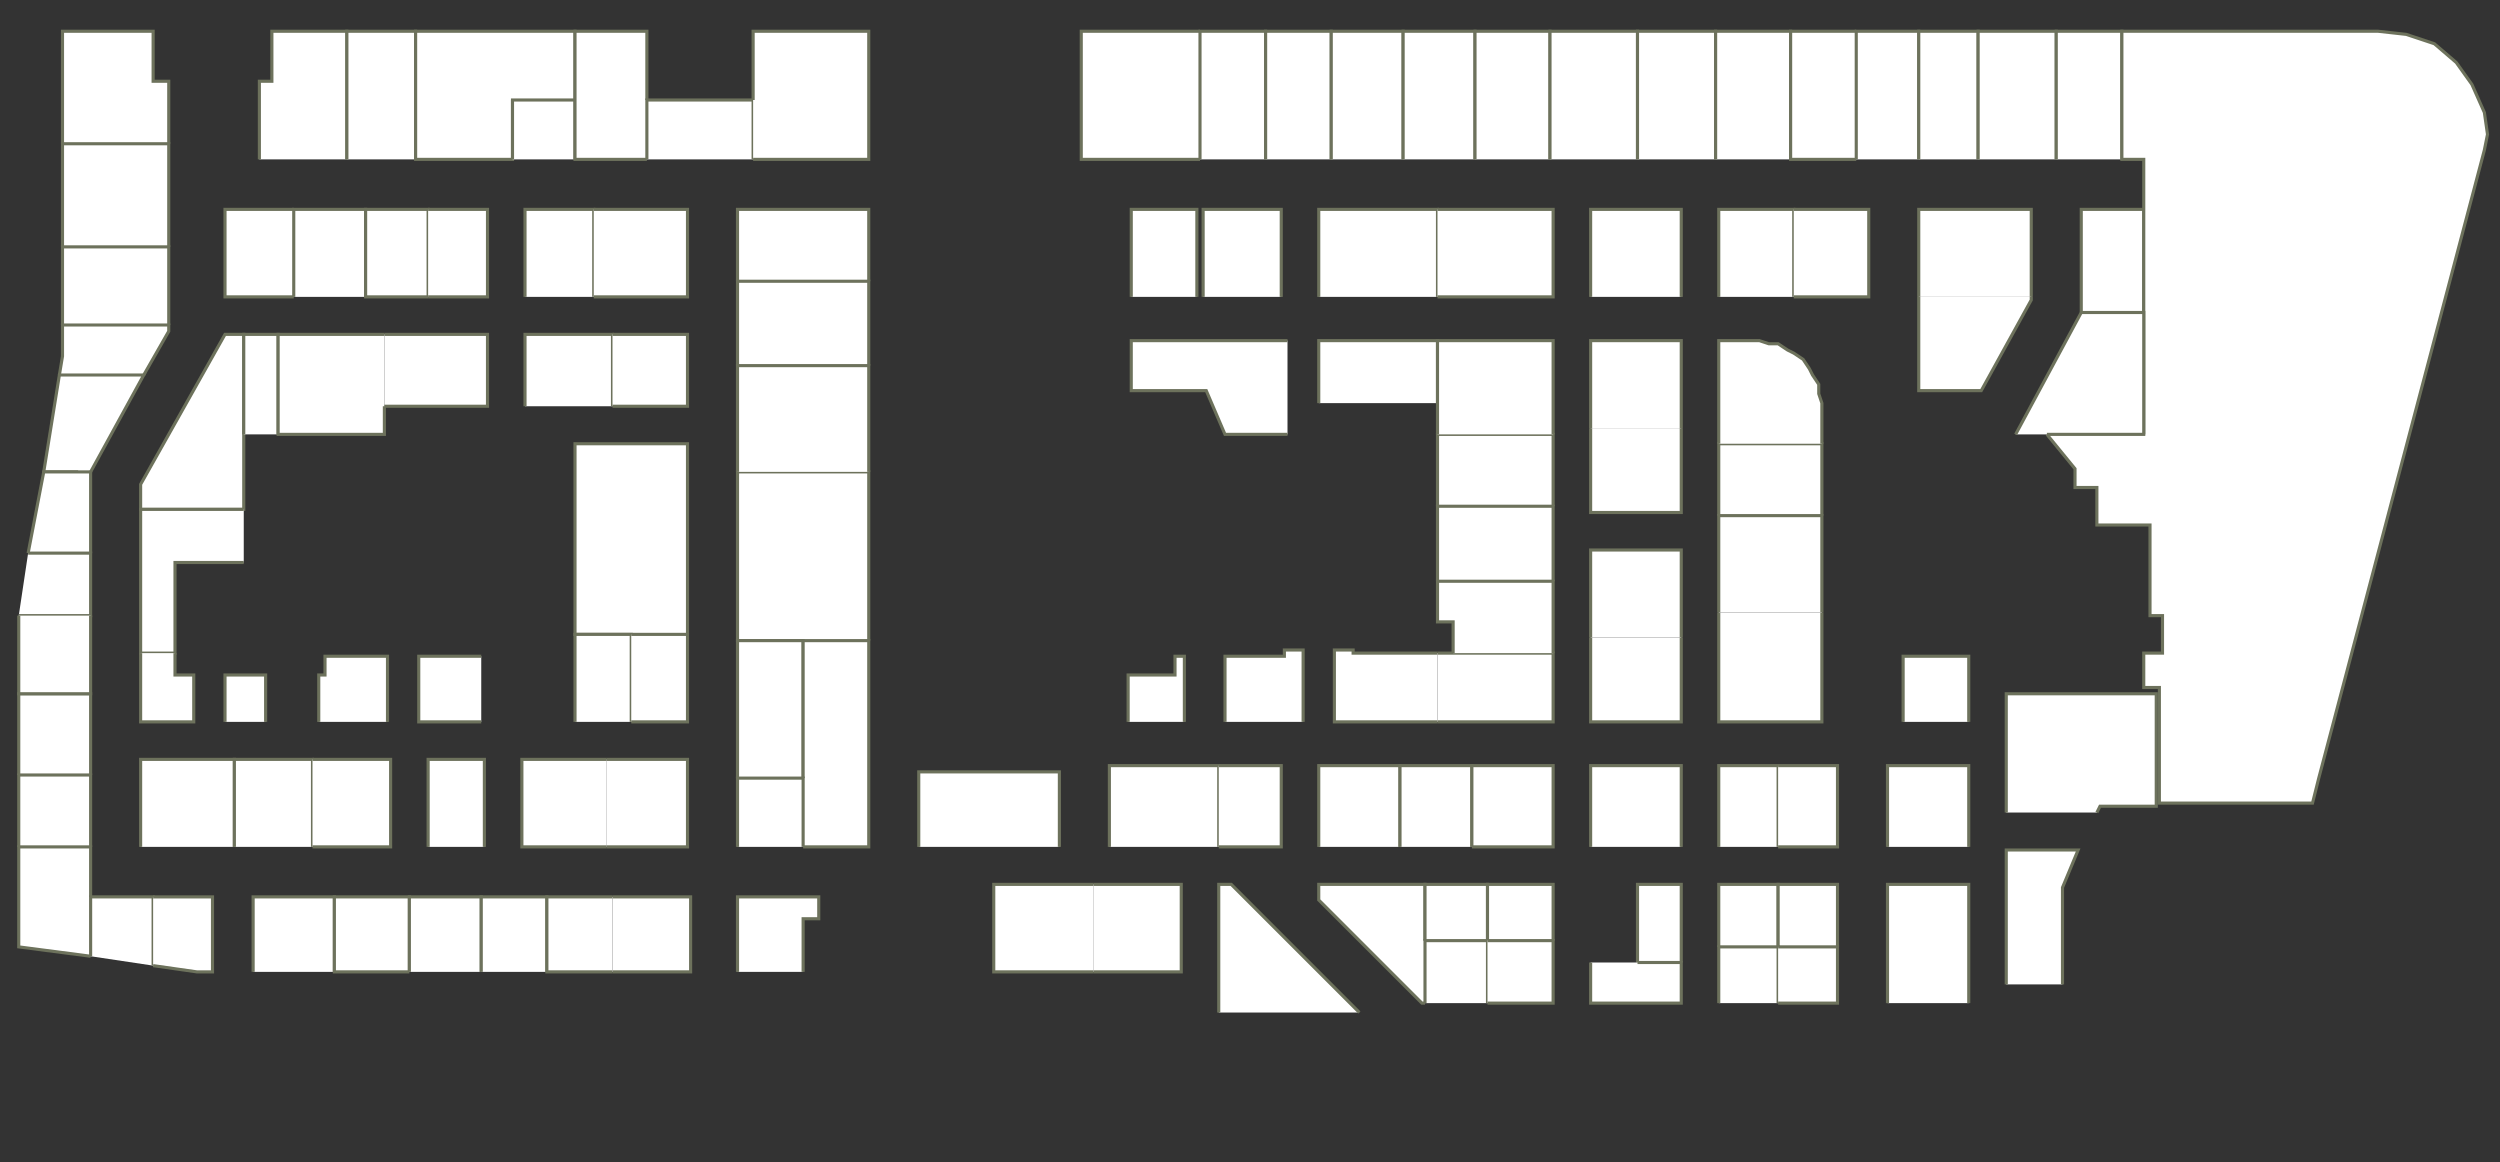 <?xml version="1.0" encoding="utf-8" ?>
<svg baseProfile="full" height="372" version="1.1" width="800" xmlns="http://www.w3.org/2000/svg" xmlns:ev="http://www.w3.org/2001/xml-events" xmlns:xlink="http://www.w3.org/1999/xlink"><rect width="100%" height="100%" fill="#333333" stroke="none"/><defs /><g id="2A01" stroke="red"><polyline fill="#FFFFFF" points="20,46 20,10 49,10 49,26 54,26 54,46" stroke="#6d725c" /></g><g id="2A02A" stroke="red"><polyline fill="#FFFFFF" points="20,79 20,46 54,46 54,79" stroke="#6d725c" /></g><g id="2A02B" stroke="red"><polyline fill="#FFFFFF" points="20,104 20,79 54,79 54,104" stroke="#6d725c" /></g><g id="2A03" stroke="red"><polyline fill="#FFFFFF" points="83,51 83,26 87,26 87,10 111,10 111,51" stroke="#6d725c" /></g><g id="2A04" stroke="red"><polyline fill="#FFFFFF" points="94,95 72,95 72,67 94,67" stroke="#6d725c" /></g><g id="2A05" stroke="red"><polyline fill="#FFFFFF" points="111,51 111,10 133,10 133,51" stroke="#6d725c" /></g><g id="2A06" stroke="red"><polyline fill="#FFFFFF" points="94,95 94,67 117,67 117,95" stroke="#6d725c" /></g><g id="2A07" stroke="red"><polyline fill="#FFFFFF" points="164,32 164,51 133,51 133,10 184,10 184,32" stroke="#6d725c" /></g><g id="2A08" stroke="red"><polyline fill="#FFFFFF" points="137,95 117,95 117,67 137,67 137,95" stroke="#6d725c" /></g><g id="2A09" stroke="red"><polyline fill="#FFFFFF" points="164,51 164,32 184,32 184,51" stroke="#6d725c" /></g><g id="2A10" stroke="red"><polyline fill="#FFFFFF" points="137,67 137,67 156,67 156,95 137,95" stroke="#6d725c" /></g><g id="2A11" stroke="red"><polyline fill="#FFFFFF" points="207,51 184,51 184,32 184,10 207,10 207,32" stroke="#6d725c" /></g><g id="2A12" stroke="red"><polyline fill="#FFFFFF" points="168,95 168,67 190,67 190,95" stroke="#6d725c" /></g><g id="2A13" stroke="red"><polyline fill="#FFFFFF" points="207,51 207,32 241,32 241,51" stroke="#6d725c" /></g><g id="2A14" stroke="red"><polyline fill="#FFFFFF" points="190,67 220,67 220,95 190,95" stroke="#6d725c" /></g><g id="2A15" stroke="red"><polyline fill="#FFFFFF" points="241,32 241,10 278,10 278,51 241,51 241,51" stroke="#6d725c" /></g><g id="2A16" stroke="red"><polyline fill="#FFFFFF" points="236,90 236,67 278,67 278,90" stroke="#6d725c" /></g><g id="2A20" stroke="red"><polyline fill="#FFFFFF" points="362,95 362,67 383,67 383,95" stroke="#6d725c" /></g><g id="2A21" stroke="red"><polyline fill="#FFFFFF" points="384,51 384,51 346,51 346,10 384,10 384,10" stroke="#6d725c" /></g><g id="2A22" stroke="red"><polyline fill="#FFFFFF" points="385,95 385,67 410,67 410,95" stroke="#6d725c" /></g><g id="2A23" stroke="red"><polyline fill="#FFFFFF" points="384,51 384,10 405,10 405,51" stroke="#6d725c" /></g><g id="2A24" stroke="red"><polyline fill="#FFFFFF" points="422,95 422,67 460,67 460,95" stroke="#6d725c" /></g><g id="2A26" stroke="red"><polyline fill="#FFFFFF" points="460,67 497,67 497,95 460,95" stroke="#6d725c" /></g><g id="2A30" stroke="red"><polyline fill="#FFFFFF" points="509,95 509,67 538,67 538,95" stroke="#6d725c" /></g><g id="2A31" stroke="red"><polyline fill="#FFFFFF" points="405,51 405,10 426,10 426,51" stroke="#6d725c" /></g><g id="2A32" stroke="red"><polyline fill="#FFFFFF" points="550,95 550,67 574,67 574,95" stroke="#6d725c" /></g><g id="2A33" stroke="red"><polyline fill="#FFFFFF" points="426,51 426,10 449,10 449,51" stroke="#6d725c" /></g><g id="2A34" stroke="red"><polyline fill="#FFFFFF" points="574,67 598,67 598,95 574,95" stroke="#6d725c" /></g><g id="2A35" stroke="red"><polyline fill="#FFFFFF" points="449,51 449,10 472,10 472,51" stroke="#6d725c" /></g><g id="2A36" stroke="red"><polyline fill="#FFFFFF" points="614,95 614,67 650,67 650,95" stroke="#6d725c" /></g><g id="2A37" stroke="red"><polyline fill="#FFFFFF" points="472,51 472,10 496,10 496,51" stroke="#6d725c" /></g><g id="2A38" stroke="red"><polyline fill="#FFFFFF" points="666,100 666,67 686,67 686,100" stroke="#6d725c" /></g><g id="2A39" stroke="red"><polyline fill="#FFFFFF" points="496,51 496,10 496,10 524,10 524,51" stroke="#6d725c" /></g><g id="2A41" stroke="red"><polyline fill="#FFFFFF" points="524,51 524,10 549,10 549,51" stroke="#6d725c" /></g><g id="2A43" stroke="red"><polyline fill="#FFFFFF" points="549,51 549,10 573,10 573,51" stroke="#6d725c" /></g><g id="2A45" stroke="red"><polyline fill="#FFFFFF" points="594,51 573,51 573,10 594,10" stroke="#6d725c" /></g><g id="2A47" stroke="red"><polyline fill="#FFFFFF" points="594,51 594,10 614,10 614,51" stroke="#6d725c" /></g><g id="2A49" stroke="red"><polyline fill="#FFFFFF" points="614,51 614,10 633,10 633,51" stroke="#6d725c" /></g><g id="2A51" stroke="red"><polyline fill="#FFFFFF" points="633,51 633,10 658,10 658,51" stroke="#6d725c" /></g><g id="2A53" stroke="red"><polyline fill="#FFFFFF" points="658,51 658,10 679,10 679,51" stroke="#6d725c" /></g><g id="2A55" stroke="red"><polyline fill="#FFFFFF" points="686,139 686,100 686,100 686,67 686,67 686,51 679,51 679,10 761,10 770,11 779,14 786,20 791,27 795,36 796,43 795,48 742,249 740,257 691,257 691,220 686,220 686,209 692,209 692,197 688,197 688,168 671,168 671,156 664,156 664,150 655,139" stroke="#6d725c" /></g><g id="2B01A" stroke="red"><polyline fill="#FFFFFF" points="19,120 20,114 20,104 54,104 54,106 46,120" stroke="#6d725c" /></g><g id="2B01B" stroke="red"><polyline fill="#FFFFFF" points="25,151 14,151 19,120 46,120 29,151" stroke="#6d725c" /></g><g id="2B02" stroke="red"><polyline fill="#FFFFFF" points="9,177 14,151 14,151 25,151 29,151 29,151 29,177" stroke="#6d725c" /></g><g id="2B03" stroke="red"><polyline fill="#FFFFFF" points="78,139 78,139 78,163 45,163 45,155 72,107 78,107 78,139" stroke="#6d725c" /></g><g id="2B04" stroke="red"><polyline fill="#FFFFFF" points="78,180 56,180 56,209 56,209 45,209 45,180 45,163 78,163" stroke="#6d725c" /></g><g id="2B05" stroke="red"><polyline fill="#FFFFFF" points="78,139 78,107 89,107 89,139" stroke="#6d725c" /></g><g id="2B07" stroke="red"><polyline fill="#FFFFFF" points="123,130 123,139 89,139 89,107 89,107 123,107" stroke="#6d725c" /></g><g id="2B09" stroke="red"><polyline fill="#FFFFFF" points="123,107 156,107 156,130 123,130" stroke="#6d725c" /></g><g id="2B11" stroke="red"><polyline fill="#FFFFFF" points="168,130 168,107 196,107 196,130" stroke="#6d725c" /></g><g id="2B12" stroke="red"><polyline fill="#FFFFFF" points="202,203 184,203 184,142 220,142 220,203" stroke="#6d725c" /></g><g id="2B13" stroke="red"><polyline fill="#FFFFFF" points="196,107 220,107 220,130 196,130" stroke="#6d725c" /></g><g id="2B14" stroke="red"><polyline fill="#FFFFFF" points="257,205 236,205 236,151 278,151 278,205" stroke="#6d725c" /></g><g id="2B15" stroke="red"><polyline fill="#FFFFFF" points="236,117 236,90 278,90 278,117" stroke="#6d725c" /></g><g id="2B16" stroke="red"><polyline fill="#FFFFFF" points="236,151 236,117 278,117 278,151" stroke="#6d725c" /></g><g id="2B25" stroke="red"><polyline fill="#FFFFFF" points="412,139 392,139 386,125 362,125 362,109 412,109" stroke="#6d725c" /></g><g id="2B27" stroke="red"><polyline fill="#FFFFFF" points="422,129 422,109 460,109 460,129" stroke="#6d725c" /></g><g id="2B28A" stroke="red"><polyline fill="#FFFFFF" points="460,162 460,139 497,139 497,162" stroke="#6d725c" /></g><g id="2B28B" stroke="red"><polyline fill="#FFFFFF" points="460,186 460,162 497,162 497,186" stroke="#6d725c" /></g><g id="2B29" stroke="red"><polyline fill="#FFFFFF" points="460,139 460,129 460,109 497,109 497,139" stroke="#6d725c" /></g><g id="2B30" stroke="red"><polyline fill="#FFFFFF" points="538,137 538,164 509,164 509,137" stroke="#6d725c" /></g><g id="2B31" stroke="red"><polyline fill="#FFFFFF" points="509,137 509,109 538,109 538,137" stroke="#6d725c" /></g><g id="2B32" stroke="red"><polyline fill="#FFFFFF" points="550,165 550,142 583,142 583,165" stroke="#6d725c" /></g><g id="2B33" stroke="red"><polyline fill="#FFFFFF" points="550,142 550,109 563,109 566,110 569,110 572,112 574,113 577,115 579,118 580,120 582,123 582,126 583,129 583,142" stroke="#6d725c" /></g><g id="2B35" stroke="red"><polyline fill="#FFFFFF" points="650,95 650,96 634,125 614,125 614,95" stroke="#6d725c" /></g><g id="2B37" stroke="red"><polyline fill="#FFFFFF" points="645,139 666,100 686,100 686,139 655,139" stroke="#6d725c" /></g><g id="2C01" stroke="red"><polyline fill="#FFFFFF" points="9,177 29,177 29,197 6,197" stroke="#6d725c" /></g><g id="2C02" stroke="red"><polyline fill="#FFFFFF" points="6,248 6,222 29,222 29,248" stroke="#6d725c" /></g><g id="2C03" stroke="red"><polyline fill="#FFFFFF" points="29,197 29,222 6,222 6,197 6,197" stroke="#6d725c" /></g><g id="2C04" stroke="red"><polyline fill="#FFFFFF" points="56,209 56,216 62,216 62,231 45,231 45,209" stroke="#6d725c" /></g><g id="2C06" stroke="red"><polyline fill="#FFFFFF" points="72,231 72,216 85,216 85,231" stroke="#6d725c" /></g><g id="2C08" stroke="red"><polyline fill="#FFFFFF" points="102,231 102,216 104,216 104,210 124,210 124,231" stroke="#6d725c" /></g><g id="2C10" stroke="red"><polyline fill="#FFFFFF" points="154,231 134,231 134,210 154,210" stroke="#6d725c" /></g><g id="2C12" stroke="red"><polyline fill="#FFFFFF" points="184,231 184,203 202,203 202,231" stroke="#6d725c" /></g><g id="2C14" stroke="red"><polyline fill="#FFFFFF" points="202,203 220,203 220,231 202,231" stroke="#6d725c" /></g><g id="2C16" stroke="red"><polyline fill="#FFFFFF" points="236,249 236,205 257,205 257,249" stroke="#6d725c" /></g><g id="2C16A" stroke="red"><polyline fill="#FFFFFF" points="257,249 257,205 278,205 278,271 257,271" stroke="#6d725c" /></g><g id="2C18" stroke="red"><polyline fill="#FFFFFF" points="361,231 361,216 376,216 376,210 379,210 379,231" stroke="#6d725c" /></g><g id="2C20" stroke="red"><polyline fill="#FFFFFF" points="392,231 392,210 411,210 411,208 417,208 417,231" stroke="#6d725c" /></g><g id="2C22" stroke="red"><polyline fill="#FFFFFF" points="460,231 427,231 427,208 433,208 433,209 460,209" stroke="#6d725c" /></g><g id="2C26" stroke="red"><polyline fill="#FFFFFF" points="460,209 465,209 497,209 497,231 460,231" stroke="#6d725c" /></g><g id="2C27" stroke="red"><polyline fill="#FFFFFF" points="465,209 465,199 460,199 460,186 497,186 497,209" stroke="#6d725c" /></g><g id="2C28" stroke="red"><polyline fill="#FFFFFF" points="538,204 538,231 509,231 509,204" stroke="#6d725c" /></g><g id="2C29" stroke="red"><polyline fill="#FFFFFF" points="509,204 509,176 538,176 538,204" stroke="#6d725c" /></g><g id="2C30" stroke="red"><polyline fill="#FFFFFF" points="583,196 583,231 550,231 550,196" stroke="#6d725c" /></g><g id="2C31" stroke="red"><polyline fill="#FFFFFF" points="550,196 550,165 583,165 583,196" stroke="#6d725c" /></g><g id="2C32" stroke="red"><polyline fill="#FFFFFF" points="609,231 609,210 630,210 630,231" stroke="#6d725c" /></g><g id="2D01" stroke="red"><polyline fill="#FFFFFF" points="6,271 6,248 29,248 29,271" stroke="#6d725c" /></g><g id="2D02" stroke="red"><polyline fill="#FFFFFF" points="29,306 6,303 6,271 29,271 29,287" stroke="#6d725c" /></g><g id="2D03" stroke="red"><polyline fill="#FFFFFF" points="45,271 45,243 75,243 75,271" stroke="#6d725c" /></g><g id="2D04" stroke="red"><polyline fill="#FFFFFF" points="29,306 29,287 49,287 49,309" stroke="#6d725c" /></g><g id="2D05" stroke="red"><polyline fill="#FFFFFF" points="75,271 75,243 100,243 100,271" stroke="#6d725c" /></g><g id="2D06" stroke="red"><polyline fill="#FFFFFF" points="49,287 68,287 68,311 63,311 49,309" stroke="#6d725c" /></g><g id="2D07" stroke="red"><polyline fill="#FFFFFF" points="100,243 125,243 125,271 100,271" stroke="#6d725c" /></g><g id="2D08" stroke="red"><polyline fill="#FFFFFF" points="81,311 81,287 107,287 107,311" stroke="#6d725c" /></g><g id="2D09" stroke="red"><polyline fill="#FFFFFF" points="137,271 137,243 155,243 155,271" stroke="#6d725c" /></g><g id="2D10" stroke="red"><polyline fill="#FFFFFF" points="131,311 107,311 107,287 131,287 131,311" stroke="#6d725c" /></g><g id="2D11" stroke="red"><polyline fill="#FFFFFF" points="194,271 167,271 167,243 194,243" stroke="#6d725c" /></g><g id="2D12" stroke="red"><polyline fill="#FFFFFF" points="131,311 131,287 154,287 154,311" stroke="#6d725c" /></g><g id="2D13" stroke="red"><polyline fill="#FFFFFF" points="194,243 220,243 220,271 194,271" stroke="#6d725c" /></g><g id="2D14" stroke="red"><polyline fill="#FFFFFF" points="154,311 154,311 154,287 175,287 175,311" stroke="#6d725c" /></g><g id="2D15" stroke="red"><polyline fill="#FFFFFF" points="236,271 236,249 257,249 257,271" stroke="#6d725c" /></g><g id="2D16" stroke="red"><polyline fill="#FFFFFF" points="196,311 175,311 175,311 175,287 196,287" stroke="#6d725c" /></g><g id="2D17" stroke="red"><polyline fill="#FFFFFF" points="294,271 294,247 339,247 339,271" stroke="#6d725c" /></g><g id="2D18" stroke="red"><polyline fill="#FFFFFF" points="196,287 221,287 221,311 196,311" stroke="#6d725c" /></g><g id="2D19" stroke="red"><polyline fill="#FFFFFF" points="355,271 355,245 390,245 390,271" stroke="#6d725c" /></g><g id="2D20" stroke="red"><polyline fill="#FFFFFF" points="236,311 236,287 262,287 262,294 257,294 257,311" stroke="#6d725c" /></g><g id="2D21" stroke="red"><polyline fill="#FFFFFF" points="390,245 410,245 410,271 390,271 390,271" stroke="#6d725c" /></g><g id="2D22" stroke="red"><polyline fill="#FFFFFF" points="350,311 318,311 318,283 350,283 350,283" stroke="#6d725c" /></g><g id="2D23A" stroke="red"><polyline fill="#FFFFFF" points="422,271 422,245 448,245 448,271" stroke="#6d725c" /></g><g id="2D23B" stroke="red"><polyline fill="#FFFFFF" points="448,271 448,245 471,245 471,271 471,271" stroke="#6d725c" /></g><g id="2D24" stroke="red"><polyline fill="#FFFFFF" points="350,283 378,283 378,311 350,311" stroke="#6d725c" /></g><g id="2D25" stroke="red"><polyline fill="#FFFFFF" points="471,271 471,245 497,245 497,271 471,271" stroke="#6d725c" /></g><g id="2D26" stroke="red"><polyline fill="#FFFFFF" points="390,324 390,311 390,283 394,283 435,324" stroke="#6d725c" /></g><g id="2D27" stroke="red"><polyline fill="#FFFFFF" points="509,271 509,245 538,245 538,271" stroke="#6d725c" /></g><g id="2D28" stroke="red"><polyline fill="#FFFFFF" points="456,321 455,321 422,288 422,283 456,283 456,301" stroke="#6d725c" /></g><g id="2D29A" stroke="red"><polyline fill="#FFFFFF" points="550,271 550,245 569,245 569,271" stroke="#6d725c" /></g><g id="2D29B" stroke="red"><polyline fill="#FFFFFF" points="569,245 588,245 588,271 569,271" stroke="#6d725c" /></g><g id="2D30A" stroke="red"><polyline fill="#FFFFFF" points="456,301 456,283 476,283 476,301" stroke="#6d725c" /></g><g id="2D30B" stroke="red"><polyline fill="#FFFFFF" points="456,321 456,301 476,301 476,321" stroke="#6d725c" /></g><g id="2D30C" stroke="red"><polyline fill="#FFFFFF" points="476,301 476,283 497,283 497,301" stroke="#6d725c" /></g><g id="2D30D" stroke="red"><polyline fill="#FFFFFF" points="476,301 497,301 497,321 476,321" stroke="#6d725c" /></g><g id="2D31" stroke="red"><polyline fill="#FFFFFF" points="604,271 604,245 630,245 630,271" stroke="#6d725c" /></g><g id="2D32B" stroke="red"><polyline fill="#FFFFFF" points="524,308 524,283 538,283 538,308" stroke="#6d725c" /></g><g id="2D32C" stroke="red"><polyline fill="#FFFFFF" points="524,308 538,308 538,321 509,321 509,308" stroke="#6d725c" /></g><g id="2D33" stroke="red"><polyline fill="#FFFFFF" points="642,260 642,222 690,222 690,258 672,258 671,260" stroke="#6d725c" /></g><g id="2D34A" stroke="red"><polyline fill="#FFFFFF" points="550,303 550,283 569,283 569,303" stroke="#6d725c" /></g><g id="2D34B" stroke="red"><polyline fill="#FFFFFF" points="569,303 569,283 588,283 588,303" stroke="#6d725c" /></g><g id="2D34C" stroke="red"><polyline fill="#FFFFFF" points="550,321 550,303 569,303 569,321" stroke="#6d725c" /></g><g id="2D34D" stroke="red"><polyline fill="#FFFFFF" points="569,303 588,303 588,321 569,321" stroke="#6d725c" /></g><g id="2D36" stroke="red"><polyline fill="#FFFFFF" points="604,321 604,283 630,283 630,321" stroke="#6d725c" /></g><g id="2D51" stroke="red"><polyline fill="#FFFFFF" points="642,315 642,272 665,272 660,284 660,315" stroke="#6d725c" /></g></svg>